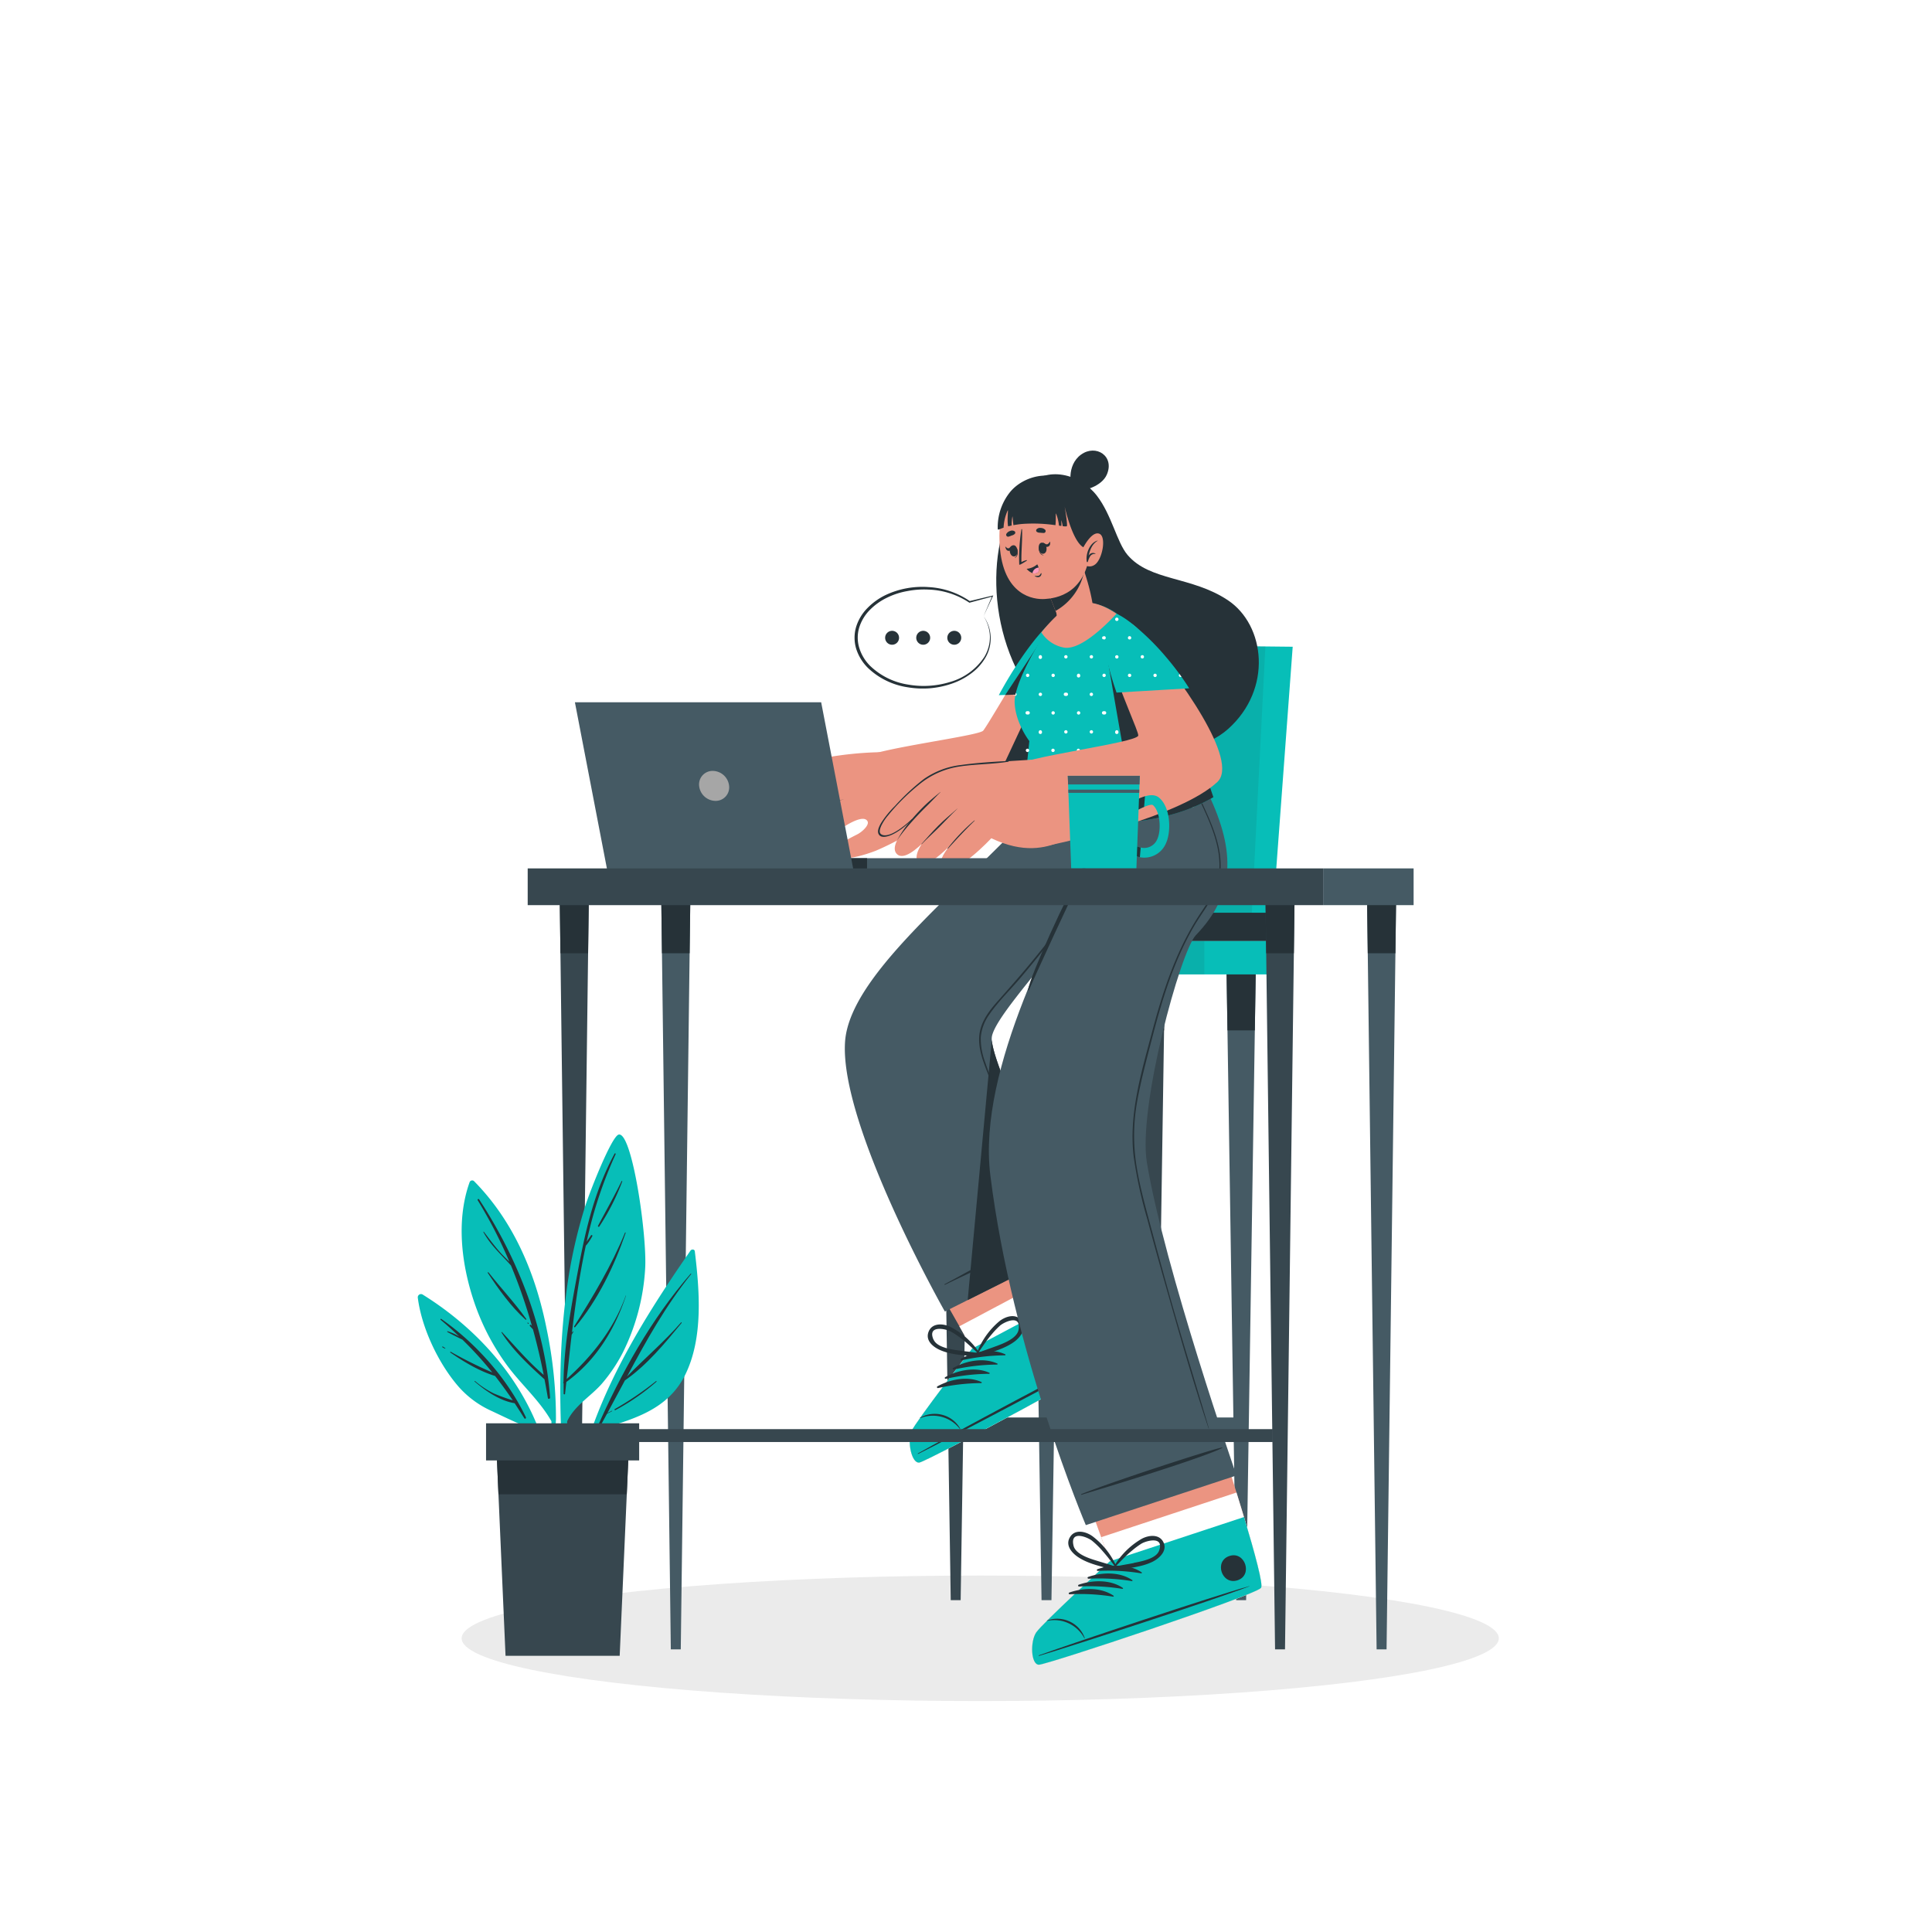 <svg class="animated" id="freepik_stories-telecommuting" xmlns="http://www.w3.org/2000/svg" viewBox="-50 -70 600 600" version="1.1" xmlns:xlink="http://www.w3.org/1999/xlink" xmlns:svgjs="http://svgjs.com/svgjs"><style>svg#freepik_stories-telecommuting:not(.animated) .animable {opacity: 0;}svg#freepik_stories-telecommuting.animated #freepik--background-complete--inject-2 {animation: 1s 1 forwards cubic-bezier(.36,-0.01,.5,1.38) lightSpeedLeft;animation-delay: 0s;}svg#freepik_stories-telecommuting.animated #freepik--Shadow--inject-2 {animation: 1s 1 forwards cubic-bezier(.36,-0.01,.5,1.38) slideDown;animation-delay: 0s;}svg#freepik_stories-telecommuting.animated #freepik--Chair--inject-2 {animation: 1s 1 forwards cubic-bezier(.36,-0.01,.5,1.38) slideDown;animation-delay: 0s;}svg#freepik_stories-telecommuting.animated #freepik--Character--inject-2 {animation: 1s 1 forwards cubic-bezier(.36,-0.01,.5,1.38) slideRight;animation-delay: 0s;}svg#freepik_stories-telecommuting.animated #freepik--speech-bubble--inject-2 {animation: 1s 1 forwards cubic-bezier(.36,-0.01,.5,1.38) lightSpeedRight;animation-delay: 0s;}svg#freepik_stories-telecommuting.animated #freepik--Device--inject-2 {animation: 1s 1 forwards cubic-bezier(.36,-0.01,.5,1.38) slideLeft;animation-delay: 0s;}svg#freepik_stories-telecommuting.animated #freepik--Mug--inject-2 {animation: 1s 1 forwards cubic-bezier(.36,-0.01,.5,1.38) slideLeft;animation-delay: 0s;}svg#freepik_stories-telecommuting.animated #freepik--Desk--inject-2 {animation: 1s 1 forwards cubic-bezier(.36,-0.01,.5,1.38) zoomOut;animation-delay: 0s;}svg#freepik_stories-telecommuting.animated #freepik--Plant--inject-2 {animation: 1s 1 forwards cubic-bezier(.36,-0.01,.5,1.38) slideRight;animation-delay: 0s;}            @keyframes lightSpeedLeft {              from {                transform: translate3d(-50%, 0, 0) skewX(20deg);                opacity: 0;              }              60% {                transform: skewX(-10deg);                opacity: 1;              }              80% {                transform: skewX(2deg);              }              to {                opacity: 1;                transform: translate3d(0, 0, 0);              }            }                    @keyframes slideDown {                0% {                    opacity: 0;                    transform: translateY(-30px);                }                100% {                    opacity: 1;                    transform: translateY(0);                }            }                    @keyframes slideRight {                0% {                    opacity: 0;                    transform: translateX(30px);                }                100% {                    opacity: 1;                    transform: translateX(0);                }            }                    @keyframes lightSpeedRight {              from {                transform: translate3d(50%, 0, 0) skewX(-20deg);                opacity: 0;              }              60% {                transform: skewX(10deg);                opacity: 1;              }              80% {                transform: skewX(-2deg);              }              to {                opacity: 1;                transform: translate3d(0, 0, 0);              }            }                    @keyframes slideLeft {                0% {                    opacity: 0;                    transform: translateX(-30px);                }                100% {                    opacity: 1;                    transform: translateX(0);                }            }                    @keyframes zoomOut {                0% {                    opacity: 0;                    transform: scale(1.5);                }                100% {                    opacity: 1;                    transform: scale(1);                }            }        .animator-hidden { display: none; }</style><g id="freepik--background-complete--inject-2" class="animable animator-hidden" style="transform-origin: 249.87px 228.77px;"><polygon points="63.99 409.91 110.49 409.67 157 409.58 250 409.41 343 409.58 389.51 409.67 436.01 409.91 389.51 410.15 343 410.24 250 410.41 157 410.24 110.49 410.15 63.99 409.91" style="fill: rgb(38, 50, 56); transform-origin: 250px 409.91px;" id="elunj063ql1pq" class="animable"></polygon><rect x="63.73" y="51.02" width="129.3" height="97.1" style="fill: rgb(219, 219, 219); transform-origin: 128.38px 99.57px;" id="elxgak8pd5grl" class="animable"></rect><rect x="72.07" y="58.54" width="112.61" height="82.06" style="fill: rgb(235, 235, 235); transform-origin: 128.375px 99.57px;" id="elkmyxr1u37eb" class="animable"></rect><rect x="86.67" y="70.31" width="27.18" height="59.6" style="fill: rgb(255, 255, 255); transform-origin: 100.26px 100.11px;" id="eluaqm3gieod" class="animable"></rect><rect x="122.86" y="70.31" width="47.22" height="32.23" style="fill: rgb(255, 255, 255); transform-origin: 146.47px 86.425px;" id="elyhp55wnjf6j" class="animable"></rect><rect x="122.86" y="107.67" width="22.24" height="22.24" style="fill: rgb(255, 255, 255); transform-origin: 133.98px 118.79px;" id="el7av3g6f6rqe" class="animable"></rect><rect x="154.56" y="107.67" width="15.52" height="22.24" style="fill: rgb(255, 255, 255); transform-origin: 162.32px 118.79px;" id="elfmhb4k98cle" class="animable"></rect><circle cx="113.89" cy="83.17" r="12.86" style="fill: rgb(219, 219, 219); transform-origin: 113.89px 83.17px;" id="elfnrwbqromvb" class="animable"></circle><polygon points="122.86 129.91 160.77 129.91 160.77 92 122.86 129.91" style="fill: rgb(219, 219, 219); transform-origin: 141.815px 110.955px;" id="elq9rn798i9b" class="animable"></polygon><rect x="302.99" y="47.13" width="133.02" height="203.96" style="fill: rgb(235, 235, 235); transform-origin: 369.5px 149.11px;" id="el4auubf0zc33" class="animable"></rect><rect x="310.24" y="55.3" width="56.17" height="90.72" style="fill: rgb(255, 255, 255); transform-origin: 338.325px 100.66px;" id="eld4zze3dxq4m" class="animable"></rect><rect x="372.59" y="55.3" width="56.17" height="90.72" style="fill: rgb(255, 255, 255); transform-origin: 400.675px 100.66px;" id="elprbg2tfsmue" class="animable"></rect><rect x="310.24" y="152.19" width="56.17" height="90.72" style="fill: rgb(255, 255, 255); transform-origin: 338.325px 197.55px;" id="elgq8m8dr30vr" class="animable"></rect><rect x="372.59" y="152.19" width="56.17" height="90.72" style="fill: rgb(255, 255, 255); transform-origin: 400.675px 197.55px;" id="elgwtpa5bkzxu" class="animable"></rect><polygon points="384.43 47.13 436.01 47.13 436.01 338.92 406.15 338.92 426.99 190.44 384.43 47.13" style="fill: rgb(219, 219, 219); transform-origin: 410.22px 193.025px;" id="elrytrgp1be4b" class="animable"></polygon><polygon points="393.37 55.01 402.01 88.81 410.5 122.65 427.48 190.32 427.5 190.41 427.49 190.5 419.46 261.27 415.44 296.65 411.27 332.02 414.95 296.6 418.8 261.19 426.5 190.39 426.51 190.56 409.86 122.81 401.54 88.93 393.37 55.01" style="fill: rgb(235, 235, 235); transform-origin: 410.435px 193.515px;" id="el4m11ta2etri" class="animable"></polygon><polygon points="432.94 61 433.18 90.26 433.32 119.53 433.44 178.05 433.32 236.58 433.19 265.84 432.94 295.11 432.69 265.84 432.56 236.58 432.44 178.05 432.56 119.53 432.7 90.26 432.94 61" style="fill: rgb(235, 235, 235); transform-origin: 432.94px 178.055px;" id="elz3f6lr404g" class="animable"></polygon><path d="M423.3,66.48l2.06,31.08,1.92,31.09,3.81,62.17v0c-.25,11.55-.64,23.1-.95,34.65l-1,34.64-1,34.65L427,329.44l.66-34.65.81-34.65.82-34.65c.28-11.55.5-23.11.85-34.65v0l-3.5-62.2L424.9,97.59Z" style="fill: rgb(235, 235, 235); transform-origin: 427.195px 197.96px;" id="elweju12wzif" class="animable"></path><path d="M416.59,325l2.85-33.62,3-33.61c2.07-22.4,4.05-44.81,6.18-67.2v.13l-9.31-52.34-4.59-26.18-4.51-26.19,4.93,26.12L420,138.19l9.57,52.29v.13c-2,22.4-4.2,44.79-6.29,67.19L420,291.38Z" style="fill: rgb(235, 235, 235); transform-origin: 419.89px 205.495px;" id="elklimlvjgcxj" class="animable"></path><rect x="424.36" y="187.99" width="11.65" height="6.8" style="fill: rgb(219, 219, 219); transform-origin: 430.185px 191.39px;" id="eljf3bvqtcjpn" class="animable"></rect><rect x="302.99" y="47.13" width="31.51" height="291.8" style="fill: rgb(219, 219, 219); transform-origin: 318.745px 193.03px;" id="el275c40ww6q" class="animable"></rect><polygon points="328.52 61 328.77 92.55 328.86 124.1 329.02 187.2 328.86 250.3 328.77 281.85 328.52 313.4 328.28 281.85 328.19 250.3 328.03 187.2 328.19 124.1 328.28 92.55 328.52 61" style="fill: rgb(235, 235, 235); transform-origin: 328.525px 187.2px;" id="elmtrtu8thebb" class="animable"></polygon><polygon points="314.06 68.31 314.3 96.49 314.44 124.66 314.56 181 314.44 237.34 314.3 265.51 314.06 293.69 313.81 265.51 313.67 237.34 313.56 181 313.68 124.66 313.81 96.49 314.06 68.31" style="fill: rgb(235, 235, 235); transform-origin: 314.06px 181px;" id="elbe0zjo6koo" class="animable"></polygon><polygon points="321.29 74.97 321.54 107.95 321.62 140.94 321.79 206.91 321.62 272.88 321.54 305.87 321.29 338.86 321.05 305.87 320.96 272.88 320.79 206.91 320.96 140.94 321.05 107.95 321.29 74.97" style="fill: rgb(235, 235, 235); transform-origin: 321.29px 206.915px;" id="elzotbv1dp04" class="animable"></polygon><polygon points="308.68 62.66 308.92 97.19 309.01 131.71 309.18 200.76 309.01 269.81 308.92 304.33 308.68 338.86 308.43 304.33 308.35 269.81 308.18 200.76 308.35 131.71 308.44 97.19 308.68 62.66" style="fill: rgb(235, 235, 235); transform-origin: 308.68px 200.76px;" id="elsbjz6v8bk9" class="animable"></polygon><rect x="94.85" y="166.29" width="40.07" height="27.42" style="fill: rgb(235, 235, 235); transform-origin: 114.885px 180px;" id="elqidh54m27je" class="animable"></rect><path d="M94.85,168.3c3.45,1.94,6.85,4,10.23,6,1.7,1,3.36,2.07,5,3.11l5,3.13h-.54l5-3.13c1.68-1,3.34-2.1,5-3.11l5.09-3.05c1.71-1,3.41-2,5.14-3-1.61,1.15-3.26,2.25-4.88,3.37L125.12,175c-1.64,1.11-3.32,2.15-5,3.23l-5,3.21-.27.17-.27-.17-5-3.21c-1.66-1.08-3.33-2.12-5-3.23C101.37,172.78,98.08,170.59,94.85,168.3Z" style="fill: rgb(255, 255, 255); transform-origin: 114.81px 174.93px;" id="elaqqm5hzw4ug" class="animable"></path><path d="M95,188.83a83,83,0,0,1,7.61-5.92,81.78,81.78,0,0,1,8.18-5.11,81.4,81.4,0,0,1-7.61,5.93A81.7,81.7,0,0,1,95,188.83Z" style="fill: rgb(255, 255, 255); transform-origin: 102.895px 183.315px;" id="elki0j9440vgk" class="animable"></path><path d="M134.83,188.83a82.85,82.85,0,0,1-8.18-5.1,80,80,0,0,1-7.6-5.93,81.64,81.64,0,0,1,8.17,5.11A80.37,80.37,0,0,1,134.83,188.83Z" style="fill: rgb(255, 255, 255); transform-origin: 126.94px 183.315px;" id="elzkm7qnjwc6" class="animable"></path><rect x="94.35" y="157.23" width="1" height="3.31" style="fill: rgb(219, 219, 219); transform-origin: 94.85px 158.885px;" id="elm1m0flp0kae" class="animable"></rect><g id="elwncvrdb6a3i"><rect x="88.86" y="159.5" width="1" height="3.31" style="fill: rgb(219, 219, 219); transform-origin: 89.36px 161.155px; transform: rotate(-45deg);" class="animable"></rect></g><rect x="85.43" y="166.15" width="3.31" height="1" style="fill: rgb(219, 219, 219); transform-origin: 87.085px 166.65px;" id="el56qvfnz0rh6" class="animable"></rect><g id="elrp8fai1ckel"><rect x="87.71" y="171.65" width="3.31" height="1" style="fill: rgb(219, 219, 219); transform-origin: 89.365px 172.15px; transform: rotate(-45deg);" class="animable"></rect></g><rect x="94.35" y="172.77" width="1" height="3.31" style="fill: rgb(219, 219, 219); transform-origin: 94.85px 174.425px;" id="el3bbztqnqp5i" class="animable"></rect><g id="elt44japuttol"><rect x="99.85" y="170.49" width="1" height="3.31" style="fill: rgb(219, 219, 219); transform-origin: 100.35px 172.145px; transform: rotate(-45deg);" class="animable"></rect></g><rect x="100.97" y="166.15" width="3.31" height="1" style="fill: rgb(219, 219, 219); transform-origin: 102.625px 166.65px;" id="el8z23sylcwxc" class="animable"></rect><g id="elmy3jzwwwv48"><rect x="98.69" y="160.66" width="3.31" height="1" style="fill: rgb(219, 219, 219); transform-origin: 100.345px 161.16px; transform: rotate(-45deg);" class="animable"></rect></g></g><g id="freepik--Shadow--inject-2" class="animable" style="transform-origin: 254.42px 438.79px;"><ellipse cx="254.42" cy="438.79" rx="161.05" ry="19.49" style="fill: rgb(235, 235, 235); transform-origin: 254.42px 438.79px;" id="el7pc4q2pn9ji" class="animable"></ellipse></g><g id="freepik--Chair--inject-2" class="animable" style="transform-origin: 295.055px 278.505px;"><rect x="275" y="370.21" width="60.46" height="4" style="fill: rgb(69, 90, 100); transform-origin: 305.23px 372.21px;" id="eljqgoxastd7" class="animable"></rect><polygon points="279.54 231.05 279.25 250 277.41 370.21 277.35 374.21 276.54 426.94 273.46 426.94 272.65 374.21 272.59 370.21 270.75 250 270.46 231.05 279.54 231.05" style="fill: rgb(69, 90, 100); transform-origin: 275px 328.995px;" id="elzxi37bgub3e" class="animable"></polygon><polygon points="270.46 231.05 279.54 231.05 279.25 250 270.75 250 270.46 231.05" style="fill: rgb(38, 50, 56); transform-origin: 275px 240.525px;" id="elyuc67dghmbi" class="animable"></polygon><polygon points="339.99 231.05 339.7 250 336.99 426.94 333.91 426.94 333.1 374.21 333.04 370.21 331.2 250 330.91 231.05 339.99 231.05" style="fill: rgb(69, 90, 100); transform-origin: 335.45px 328.995px;" id="elxzsnupdshri" class="animable"></polygon><polygon points="339.99 231.05 339.7 250 331.2 250 330.91 231.05 339.99 231.05" style="fill: rgb(38, 50, 56); transform-origin: 335.45px 240.525px;" id="elaa8o94s3grh" class="animable"></polygon><rect x="246.8" y="370.21" width="60.46" height="4" style="fill: rgb(55, 71, 79); transform-origin: 277.03px 372.21px;" id="el92ug5j1ots" class="animable"></rect><polygon points="251.34 231.05 251.05 250 249.21 370.21 249.15 374.21 248.34 426.94 245.26 426.94 242.55 250 242.26 231.05 251.34 231.05" style="fill: rgb(55, 71, 79); transform-origin: 246.8px 328.995px;" id="elhh135vuh0mq" class="animable"></polygon><polygon points="242.26 231.05 251.34 231.05 251.05 250 242.55 250 242.26 231.05" style="fill: rgb(38, 50, 56); transform-origin: 246.8px 240.525px;" id="elx3y6oay533f" class="animable"></polygon><polygon points="311.8 231.05 311.51 250 309.67 370.21 309.61 374.21 308.8 426.94 305.72 426.94 304.91 374.21 304.85 370.21 303.01 250 302.72 231.05 311.8 231.05" style="fill: rgb(55, 71, 79); transform-origin: 307.26px 328.995px;" id="elzwfk9ljaxz" class="animable"></polygon><polygon points="302.72 231.05 311.8 231.05 311.51 250 303.01 250 302.72 231.05" style="fill: rgb(38, 50, 56); transform-origin: 307.26px 240.525px;" id="el8r3t8cr25us" class="animable"></polygon><rect x="238.65" y="222.23" width="106.06" height="10.38" style="fill: rgb(7, 190, 184); transform-origin: 291.68px 227.42px;" id="elkgt7hbscz08" class="animable"></rect><g id="elj8o1ituuts8"><rect x="238.65" y="222.23" width="85.38" height="10.38" style="fill: rgb(38, 50, 56); opacity: 0.1; transform-origin: 281.34px 227.42px;" class="animable"></rect></g><polygon points="351.46 130.85 344.69 222.23 281.43 222.23 280.86 213.46 275.39 130.07 342.98 130.76 351.46 130.85" style="fill: rgb(7, 190, 184); transform-origin: 313.425px 176.15px;" id="eluw41cw9n34e" class="animable"></polygon><g id="elqvfcwdy564k"><polygon points="342.98 130.76 338.33 222.23 281.43 222.23 280.86 213.46 275.39 130.07 342.98 130.76" style="fill: rgb(38, 50, 56); opacity: 0.1; transform-origin: 309.185px 176.15px;" class="animable"></polygon></g><polygon points="345.34 213.46 344.69 222.23 281.43 222.23 280.86 213.46 345.34 213.46" style="fill: rgb(38, 50, 56); transform-origin: 313.1px 217.845px;" id="elko5deqxrc9" class="animable"></polygon></g><g id="freepik--Character--inject-2" class="animable" style="transform-origin: 262.049px 258.467px;"><path d="M268.72,81.2c-12.42,13.24-13.57,45.82,3.49,66.93,14.44,17.87,46.15,19.92,59.19,8.26,13.84-12.37,11.57-32.24-.09-40-11.26-7.49-24.18-5.87-31.14-14.05-3.34-3.92-4.91-12.47-9.58-18.47C285.38,77.19,275.08,74.41,268.72,81.2Z" style="fill: rgb(38, 50, 56); transform-origin: 300.165px 120.478px;" id="elomn8osj40hj" class="animable"></path><path d="M283.64,131.27c-3.23,21.41-6.07,38-11.55,42.65-4.42,3.72-10.89,6.73-17.63,9.1a173.74,173.74,0,0,1-22.06,5.87c-2.3.47-4.22.82-5.58,1.08-3.37.62-11.59-21.14-9.51-24.16.48-.69,2.66-1.44,5.75-2.21,10.41-2.58,31.18-5.36,32.28-6.69s6.79-11.06,14.5-23.81c5.32-8.81,10.18-11.79,12.55-9.8C283.72,124.43,284.26,127.14,283.64,131.27Z" style="fill: rgb(235, 148, 129); transform-origin: 250.437px 156.346px;" id="el4hy6cozud5v" class="animable"></path><path d="M232.4,188.89A87.32,87.32,0,0,1,222,194.2c-2.88,1.1-11.25,4-12.77,1-1-2.08,3.68-4.38,7-6.08,1.74-.9,3.81-3,3.18-4.08-1.09-2-5.56.46-8.46,2.48-5.61,3.9-13,10.71-16.8,8-1.45-1,0-3.21,2.1-5.41-3.55,2.66-7.4,4.91-9,3.84a2,2,0,0,1-.66-2.64,2.63,2.63,0,0,1-2.93-.22c-1.32-1.18-.88-3.11.29-5.15a1.44,1.44,0,0,1-1.16-.63c-2.91-3.73,9.09-16.08,13.48-17.5,12.89-4.2,27-4.2,27-4.2C228.63,167.31,232.41,188.88,232.4,188.89Z" style="fill: rgb(235, 148, 129); transform-origin: 207.37px 180.065px;" id="ely1ib7o10ff" class="animable"></path><path d="M212.07,178.21a21.48,21.48,0,0,0-8.49,4.09c-2.9,2.36-5.1,5.43-7.74,8a.07.07,0,1,0,.11.1c1.23-1.34,2.61-2.56,3.9-3.85s2.48-2.57,3.82-3.74a21.36,21.36,0,0,1,8.42-4.6S212.1,178.2,212.07,178.21Z" style="fill: rgb(38, 50, 56); transform-origin: 203.956px 184.315px;" id="elji4olr49cp" class="animable"></path><path d="M209.17,172.83a53.49,53.49,0,0,0-9.92,4.37c-3.36,2.07-5.87,5.21-8.34,8.24q-2.24,2.72-4.33,5.54c-.06.08,0,.19.11.11q3.75-4.68,7.79-9.13a28.12,28.12,0,0,1,8.83-6.62c1.91-.92,3.9-1.68,5.87-2.45C209.22,172.88,209.2,172.82,209.17,172.83Z" style="fill: rgb(38, 50, 56); transform-origin: 197.879px 181.973px;" id="elxbvsmbtrrvd" class="animable"></path><path d="M205.08,168.26c-3.3,1-6.18,1.79-9,3.83a48.28,48.28,0,0,0-8.43,8.55c-1.34,1.69-2.63,3.43-3.89,5.18-.05.07.07.16.13.09a111.57,111.57,0,0,1,9.41-11,22,22,0,0,1,5.42-4.19,40.35,40.35,0,0,1,6.37-2.47S205.09,168.25,205.08,168.26Z" style="fill: rgb(38, 50, 56); transform-origin: 194.419px 177.093px;" id="el9ged76mgzua" class="animable"></path><path d="M283.64,131.27c-3.23,21.41-6.07,38-11.55,42.65-4.42,3.72-10.89,6.73-17.63,9.1l27.93-59.72C283.72,124.43,284.26,127.14,283.64,131.27Z" style="fill: rgb(38, 50, 56); transform-origin: 269.178px 153.16px;" id="els7wcujcvec" class="animable"></path><path d="M285,127.57c0,.33,0,.68,0,1s0,.56-.06.86a101.09,101.09,0,0,1-2.63,15.85l-.88,0-.86,0-7,.23-1,0-6.94.23-.89,0-2.55.08-2,.07s7-13.42,15-21.52a12.08,12.08,0,0,1,2.52-2C281.33,120.44,284.93,121.58,285,127.57Z" style="fill: rgb(7, 190, 184); transform-origin: 272.595px 133.699px;" id="el051023gjobzt" class="animable"></path><circle cx="281.02" cy="122.32" r="0.52" style="fill: rgb(255, 255, 255); transform-origin: 281.02px 122.32px;" id="eliohvv8886m" class="animable"></circle><path d="M273.62,134a.52.52,0,1,1-.51-.52A.51.51,0,0,1,273.62,134Z" style="fill: rgb(255, 255, 255); transform-origin: 273.1px 134px;" id="elixwpd7mi77" class="animable"></path><circle cx="281.02" cy="133.98" r="0.52" style="fill: rgb(255, 255, 255); transform-origin: 281.02px 133.98px;" id="elqbb7uuxjuu" class="animable"></circle><circle cx="277.06" cy="128.08" r="0.52" style="fill: rgb(255, 255, 255); transform-origin: 277.06px 128.08px;" id="elderv5tqce7p" class="animable"></circle><path d="M285,127.57c0,.33,0,.68,0,1h0a.52.52,0,1,1,0-1Z" style="fill: rgb(255, 255, 255); transform-origin: 284.669px 128.07px;" id="el82yzw80q518" class="animable"></path><path d="M265.71,145.63a.48.48,0,0,1-.06.24l-.89,0a.5.5,0,0,1-.08-.27.52.52,0,0,1,1,0Z" style="fill: rgb(255, 255, 255); transform-origin: 265.195px 145.546px;" id="el4bvvk1gr0w9" class="animable"></path><path d="M273.62,145.6l-1,0h0a.52.52,0,0,1,1,0Z" style="fill: rgb(255, 255, 255); transform-origin: 273.12px 145.411px;" id="el9tb1bch7x6i" class="animable"></path><path d="M281.44,145.34l-.86,0a.51.51,0,0,1,.44-.25A.52.52,0,0,1,281.44,145.34Z" style="fill: rgb(255, 255, 255); transform-origin: 281.01px 145.215px;" id="elvbqvri16vy" class="animable"></path><circle cx="269.15" cy="139.74" r="0.52" style="fill: rgb(255, 255, 255); transform-origin: 269.15px 139.74px;" id="elyiuvlue2v4q" class="animable"></circle><circle cx="277.06" cy="139.74" r="0.52" style="fill: rgb(255, 255, 255); transform-origin: 277.06px 139.74px;" id="el1tcb55iq4ph" class="animable"></circle><path d="M285,127.57c0,.33,0,.68,0,1s0,.56-.06.86a101.09,101.09,0,0,1-2.63,15.85l-.88,0-.86,0-7,.23-1,0-6.94.23-.89,0-2.55.08,15.47-23.43C281.33,120.44,284.93,121.58,285,127.57Z" style="fill: rgb(38, 50, 56); transform-origin: 273.595px 133.668px;" id="eld2w7g5a21sq" class="animable"></path><path d="M235.55,384.2c2.47-.42,62.47-32.5,64-35.17.58-1-3.58-10-8.92-20.77-1.16-2.32-2.36-4.71-3.6-7.13-8-15.72-16.88-32.21-16.88-32.21l-40.2,21.35,18,31.62,3.94,6.95S234.4,371.4,233.05,374.5,233.08,384.62,235.55,384.2Z" style="fill: rgb(235, 148, 129); transform-origin: 264.777px 336.569px;" id="elpvvcq3lz0h" class="animable"></path><path d="M235.55,384.2c2.47-.42,62.47-32.5,64-35.17.7-1.24-5.59-14.28-12.52-27.9l-39.09,20.76,3.94,6.95S234.4,371.4,233.05,374.5,233.08,384.62,235.55,384.2Z" style="fill: rgb(255, 255, 255); transform-origin: 266.062px 352.674px;" id="elivipjtrufq" class="animable"></path><path d="M235.55,384.2c2.47-.42,62.47-32.5,64-35.17.58-1-3.58-10-8.92-20.77l-38.75,20.58S234.4,371.4,233.05,374.5,233.08,384.62,235.55,384.2Z" style="fill: rgb(7, 190, 184); transform-origin: 266.063px 356.239px;" id="elblf9ufuot5v" class="animable"></path><path d="M235.13,381.34c9.93-5.62,50.49-27.38,60.73-32.18.08,0,.11,0,0,.06-9.71,5.79-50.45,27.21-60.67,32.29C235,381.61,234.92,381.46,235.13,381.34Z" style="fill: rgb(38, 50, 56); transform-origin: 265.469px 365.351px;" id="el401l3y7gygp" class="animable"></path><path d="M235.75,370.28a9.15,9.15,0,0,1,7.33-.76,8.82,8.82,0,0,1,5.12,4.17c0,.06-.08.12-.12.06a10.58,10.58,0,0,0-12.26-3.34C235.74,370.44,235.67,370.33,235.75,370.28Z" style="fill: rgb(38, 50, 56); transform-origin: 241.957px 371.428px;" id="el6hrddaiobzw" class="animable"></path><path d="M248.51,351.92c4-2.21,9.42-3.28,13.68-1.33.17.08.06.31-.1.32a63.57,63.57,0,0,0-13.39,1.54A.28.28,0,0,1,248.51,351.92Z" style="fill: rgb(38, 50, 56); transform-origin: 255.299px 351.018px;" id="el5bxfysnuemh" class="animable"></path><path d="M246.05,354.8c4-2.21,9.42-3.29,13.68-1.33.17.07.06.31-.1.31a62.93,62.93,0,0,0-13.39,1.55A.28.28,0,0,1,246.05,354.8Z" style="fill: rgb(38, 50, 56); transform-origin: 252.839px 353.896px;" id="elbs8kl87m2sr" class="animable"></path><path d="M243.59,357.67c4-2.21,9.42-3.28,13.68-1.33.17.08.06.31-.1.31a63,63,0,0,0-13.39,1.55A.28.28,0,0,1,243.59,357.67Z" style="fill: rgb(38, 50, 56); transform-origin: 250.38px 356.768px;" id="el6hfjol169v6" class="animable"></path><path d="M241.13,360.54c4-2.21,9.42-3.28,13.68-1.33.17.08.06.31-.1.32a63,63,0,0,0-13.39,1.55A.29.29,0,0,1,241.13,360.54Z" style="fill: rgb(38, 50, 56); transform-origin: 247.937px 359.637px;" id="elq1mn4212lx" class="animable"></path><path d="M288.19,341c4.52-2.4,8.26,4.63,3.73,7S283.66,343.38,288.19,341Z" style="fill: rgb(38, 50, 56); transform-origin: 290.054px 344.496px;" id="elaedzff4k5du" class="animable"></path><path d="M241.89,349.24c3.67,1.64,7.92,1.63,11.85,2.08a.55.55,0,0,0,.55-.71.12.12,0,0,0,.06-.18,24,24,0,0,0-9.16-8.34c-2.19-1.08-5.64-1.36-6.78,1.42S239.74,348.28,241.89,349.24Zm-2-3.24c-1.94-4.59,3.81-3.34,5.39-2.48a25.53,25.53,0,0,1,2.93,1.93c1.95,1.44,3.66,3.13,5.45,4.75-1.91-.34-3.84-.51-5.76-.78C245.63,349.1,241,348.53,239.92,346Z" style="fill: rgb(38, 50, 56); transform-origin: 246.246px 346.32px;" id="elq7d2lk7hhom" class="animable"></path><path d="M267.28,340.21c-1.72-2.46-5-1.42-6.93.12a24,24,0,0,0-7.09,10.16.12.12,0,0,0,.1.16.57.57,0,0,0,.7.58c3.73-1.31,7.88-2.25,11.09-4.66C267,345.16,268.9,342.54,267.28,340.21Zm-8,7.88c-1.82.69-3.66,1.28-5.46,2,1.39-2,2.69-4,4.28-5.84a26.25,26.25,0,0,1,2.42-2.53c1.35-1.19,6.69-3.68,5.81,1.23C265.87,345.69,261.47,347.27,259.31,348.09Z" style="fill: rgb(38, 50, 56); transform-origin: 260.573px 344.992px;" id="elvb9oso8nyc" class="animable"></path><path d="M258,253C259,264.71,285.94,316,285.94,316l-35.41,17.75-7.09,3.56s-32.77-57.77-31-83.77c1.51-22.06,39.7-49.86,63.19-77h31.66c-10,30.77-46.64,64.74-49.2,75.11A4.63,4.63,0,0,0,258,253Z" style="fill: rgb(69, 90, 100); transform-origin: 259.83px 256.925px;" id="elyyhga9jxu6a" class="animable"></path><path d="M243.4,328.79c7-3.73,4.91-2.75,11.91-6.4,3.43-1.79,20.63-10.8,24.1-11.94a.08.08,0,0,1,.07.14c-3,2.14-20.35,10.79-23.81,12.51-7.06,3.52-5.07,2.44-12.17,5.88A.11.11,0,1,1,243.4,328.79Z" style="fill: rgb(38, 50, 56); transform-origin: 261.415px 319.727px;" id="el561bqjio3tc" class="animable"></path><path d="M303.57,181.32a375.89,375.89,0,0,1-34,48.38c-3.08,3.7-6.26,7.3-9.45,10.91-2.7,3-5.43,6.43-5.95,10.61-.57,4.66,1.46,9.19,3.09,13.43,1.8,4.68,3.62,9.35,5.52,14,2.06,5,4.21,10,6.6,14.81q1.84,3.72,3.85,7.35,1,1.81,2.07,3.6c.35.6,2.83,4.69,3.19,5.29.12.19.42.42.12-.08-.68-1.12-3.45-5.76-4.09-6.9-2.52-4.5-4.77-9.13-6.9-13.83s-4.17-9.58-6.09-14.43S257.63,264.85,256,260a20.82,20.82,0,0,1-1.41-7.79,14.07,14.07,0,0,1,2.64-7.12c2.72-4,6.36-7.48,9.49-11.17q9.76-11.49,18.54-23.76a328,328,0,0,0,18.48-28.74C303.74,181.31,303.62,181.25,303.57,181.32Z" style="fill: rgb(38, 50, 56); transform-origin: 278.906px 245.606px;" id="elbcxy2nflrf6" class="animable"></path><path d="M285.94,316l-35.41,17.75L258,253C259,264.71,285.94,316,285.94,316Z" style="fill: rgb(38, 50, 56); transform-origin: 268.235px 293.375px;" id="elhyil8nsn8ws" class="animable"></path><path d="M272.63,447c2.51,0,67.07-21.5,69-23.87.74-.9-1.84-10.48-5.29-22-.74-2.48-1.53-5-2.34-7.63-5.24-16.84-11.2-34.6-11.2-34.6l-43.23,14.26,12.4,34.2,2.71,7.51s-21,19.29-22.89,22.12S270.13,446.94,272.63,447Z" style="fill: rgb(235, 148, 129); transform-origin: 306.148px 402.95px;" id="elcren0pmqxo6" class="animable"></path><path d="M272.63,447c2.51,0,67.07-21.5,69-23.87.9-1.1-3.1-15-7.63-29.61l-42,13.86,2.71,7.51s-21,19.29-22.89,22.12S270.13,446.94,272.63,447Z" style="fill: rgb(255, 255, 255); transform-origin: 306.157px 420.26px;" id="elw5duxm3wwu" class="animable"></path><path d="M272.63,447c2.51,0,67.07-21.5,69-23.87.74-.9-1.84-10.48-5.29-22l-41.66,13.74s-21,19.29-22.89,22.12S270.13,446.94,272.63,447Z" style="fill: rgb(7, 190, 184); transform-origin: 306.148px 424.065px;" id="el46osldvk9ck" class="animable"></path><path d="M272.7,444.05c10.73-3.86,54.39-18.46,65.29-21.46.09,0,.11,0,0,.06-10.55,4.07-54.32,18.31-65.25,21.58C272.53,444.3,272.47,444.14,272.7,444.05Z" style="fill: rgb(38, 50, 56); transform-origin: 305.309px 433.419px;" id="elbmtc4lspcp" class="animable"></path><path d="M275.18,433.26a9.16,9.16,0,0,1,7.35.48,8.87,8.87,0,0,1,4.35,5c0,.06-.1.1-.13,0a10.59,10.59,0,0,0-11.52-5.37C275.14,433.41,275.09,433.29,275.18,433.26Z" style="fill: rgb(38, 50, 56); transform-origin: 281.006px 435.755px;" id="elj2xrh1m351m" class="animable"></path><path d="M290.85,417.32c4.31-1.51,9.84-1.65,13.71,1,.15.1,0,.31-.15.29a63.12,63.12,0,0,0-13.46-.74A.28.28,0,0,1,290.85,417.32Z" style="fill: rgb(38, 50, 56); transform-origin: 297.629px 417.427px;" id="el8lneelln5k7" class="animable"></path><path d="M287.94,419.73c4.31-1.5,9.84-1.64,13.71,1,.15.11,0,.32-.15.29a63.12,63.12,0,0,0-13.46-.73A.29.29,0,0,1,287.94,419.73Z" style="fill: rgb(38, 50, 56); transform-origin: 294.734px 419.842px;" id="el17rcwk51vy8" class="animable"></path><path d="M285,422.15c4.31-1.5,9.84-1.65,13.71,1,.15.1,0,.31-.14.29a63.24,63.24,0,0,0-13.47-.73A.29.29,0,0,1,285,422.15Z" style="fill: rgb(38, 50, 56); transform-origin: 291.794px 422.259px;" id="elcrkzh05uu5k" class="animable"></path><path d="M282.12,424.57c4.31-1.51,9.84-1.65,13.71,1,.15.1,0,.31-.14.29a63.21,63.21,0,0,0-13.47-.74A.28.28,0,0,1,282.12,424.57Z" style="fill: rgb(38, 50, 56); transform-origin: 288.899px 424.677px;" id="elg9bgswz78uh" class="animable"></path><path d="M331.81,413.22c4.87-1.6,7.37,6,2.49,7.56S326.94,414.83,331.81,413.22Z" style="fill: rgb(38, 50, 56); transform-origin: 333.056px 416.996px;" id="el2vv82o32b8g" class="animable"></path><path d="M284.78,413.55c3.34,2.24,7.54,2.95,11.33,4.06.39.11.67-.27.66-.61a.13.13,0,0,0,.1-.17,24,24,0,0,0-7.63-9.77c-2-1.43-5.33-2.29-6.92.26S282.83,412.24,284.78,413.55ZM283.39,410c-1.14-4.86,4.31-2.65,5.73-1.53a26.25,26.25,0,0,1,2.56,2.39,70.32,70.32,0,0,1,4.57,5.61c-1.83-.66-3.7-1.16-5.55-1.75C288.49,414.05,284,412.71,283.39,410Z" style="fill: rgb(38, 50, 56); transform-origin: 289.318px 411.659px;" id="elbov8fnow08a" class="animable"></path><path d="M311.33,409c-1.28-2.72-4.71-2.26-6.85-1.06a24,24,0,0,0-8.7,8.82.12.12,0,0,0,.07.18c-.05.33.18.75.59.68,3.9-.66,8.14-.88,11.72-2.72C310.25,413.78,312.54,411.51,311.33,409Zm-9.19,6.41c-1.91.37-3.82.65-5.72,1.09,1.71-1.72,3.33-3.5,5.2-5a24.67,24.67,0,0,1,2.82-2.08c1.53-.95,7.21-2.51,5.52,2.19C309,414.1,304.42,414.92,302.14,415.36Z" style="fill: rgb(38, 50, 56); transform-origin: 303.714px 412.309px;" id="elogmyu49deq" class="animable"></path><path d="M287.21,403.64,334,388.22S311.52,323.49,306.17,291c-2.82-17.09,10.47-65.63,15.19-70.54,12.06-12.55,12.6-25.68,3.87-44l-39.49,0s2.42,19.38,2.08,20.15C279,216.6,253.4,261.44,257.56,295,264.34,349.79,287.21,403.64,287.21,403.64Z" style="fill: rgb(69, 90, 100); transform-origin: 295.553px 290.05px;" id="elrq7756q7yu" class="animable"></path><path d="M285.82,394c9.62-3.86,40.32-13.89,43.73-14.47.08,0,.12.11.05.14-3,1.66-19.12,7.17-43.71,14.54A.11.11,0,0,1,285.82,394Z" style="fill: rgb(38, 50, 56); transform-origin: 307.69px 386.873px;" id="el3u7mbgepim4" class="animable"></path><path d="M284.75,177.25c.64,5.07.84,13.76,3.79,13.76s1.94-10.6,1.91-13c0-2.22.74-1.95.95.66.55,7.06.66,13.31-3.12,13.2S284,180.74,284,178.23C284,176.93,284.55,175.65,284.75,177.25Z" style="fill: rgb(38, 50, 56); transform-origin: 287.842px 184.188px;" id="el71bqofm89v2" class="animable"></path><path d="M288.36,191.35a21.63,21.63,0,0,1,.13,5.36c0,.15-.61.06-.67-.05-.39-.72-.27-4.21-.41-5.14A.48.48,0,0,1,288.36,191.35Z" style="fill: rgb(38, 50, 56); transform-origin: 288px 193.871px;" id="ely1ead9we6y9" class="animable"></path><path d="M287.82,196.66C280.58,209.25,270,233,269.27,237.38c0,.22.2.33.29.11,1.65-4,12.68-27.91,18.93-40.78C288.62,196.46,287.94,196.44,287.82,196.66Z" style="fill: rgb(38, 50, 56); transform-origin: 278.888px 217.059px;" id="el3gshzb1l3bx" class="animable"></path><path d="M307.76,252.56c3.14-12.13,6.82-24.33,13.22-35.19,1.77-3,3.91-5.79,5.58-8.84a19.91,19.91,0,0,0,2.52-9.26c.13-7-2.85-13.64-5.74-19.85-.08-.18-.35,0-.26.17,2.78,6,5.68,12.49,5.63,19.25a19.51,19.51,0,0,1-2.54,9.47c-1.48,2.67-3.32,5.12-4.9,7.72-6.44,10.54-10.29,22.4-13.44,34.28-3.35,12.67-7.34,25.7-5.75,38.93a141,141,0,0,0,4.21,19.34c1.79,6.72,3.66,13.42,5.56,20.12,4.26,15,8.53,30.1,13.49,44.92,0,.05.11,0,.09,0-3.93-13.44-8.11-26.79-11.91-40.27q-2.82-10.05-5.52-20.13c-1.79-6.7-3.73-13.39-4.9-20.23a60.06,60.06,0,0,1,.06-20.93C304.34,265.47,306.09,259,307.76,252.56Z" style="fill: rgb(38, 50, 56); transform-origin: 315.402px 276.494px;" id="el41up6trdyan" class="animable"></path><path d="M326.83,177.57a49.9,49.9,0,0,1-5.75,2.9l-.94.38A67.78,67.78,0,0,1,303,185.1c-17.57,2.14-34.15-1.52-35.55-3.8l1.87-17.75.1-1,.25-2.41s-4.34-5.56-4.57-12a9.36,9.36,0,0,1,.2-2.07c.05-.3.12-.61.2-.94,1.28-5.2,5.42-12.9,8.95-18.24a39.73,39.73,0,0,1,3.83-5.09c4-4.21,8.47-5.17,12.86-4h0a18.94,18.94,0,0,1,5.62,2.7,40.26,40.26,0,0,1,10.49,11.24c3.16,4.83,6.52,11.91,9.54,19.06.11.25.21.5.31.75C322.53,164.61,326.83,177.57,326.83,177.57Z" style="fill: rgb(7, 190, 184); transform-origin: 295.964px 151.543px;" id="el5g5gjps0ztu" class="animable"></path><path d="M281.54,122.32a.52.52,0,0,1-.52.52.52.52,0,1,1,.52-.52Zm7.39-.51a.52.52,0,1,0,.52.51A.51.51,0,0,0,288.93,121.81Zm7.92,0a.52.52,0,1,0,.51.51A.51.51,0,0,0,296.85,121.81Zm-23.74,11.65a.52.52,0,0,0-.52.52.52.52,0,1,0,1,0A.51.51,0,0,0,273.11,133.46Zm7.91,0a.52.52,0,0,0-.52.52.52.52,0,0,0,.52.52.53.53,0,0,0,.52-.52A.52.52,0,0,0,281,133.46Zm7.91,0a.51.51,0,0,0-.51.52.52.52,0,1,0,.51-.52Zm7.92,0a.52.52,0,0,0-.52.52.52.52,0,1,0,1,0A.51.51,0,0,0,296.85,133.46Zm7.91,0a.52.52,0,0,0-.52.52.52.52,0,0,0,.52.52.53.53,0,0,0,.52-.52A.52.52,0,0,0,304.76,133.46Zm-27.7-5.89a.52.52,0,1,0,.52.51A.51.51,0,0,0,277.06,127.57Zm7.92,0a.52.52,0,1,0,.51.51A.51.51,0,0,0,285,127.57Zm7.91,0a.52.52,0,1,0,0,1,.52.52,0,1,0,0-1Zm7.91,0a.52.52,0,1,0,.52.51A.51.51,0,0,0,300.8,127.57ZM265.47,145.2c-.08.33-.15.64-.2.94a.51.51,0,0,0,.44-.51A.5.5,0,0,0,265.47,145.2Zm7.64-.08a.52.52,0,1,0,.51.51A.51.51,0,0,0,273.11,145.12Zm7.91,0a.52.52,0,1,0,0,1,.52.52,0,1,0,0-1Zm7.91,0a.52.52,0,1,0,.52.51A.51.51,0,0,0,288.93,145.12Zm7.92,0a.52.52,0,1,0,.51.51A.51.51,0,0,0,296.85,145.12Zm7.91,0a.52.52,0,1,0,0,1,.52.52,0,1,0,0-1Zm7.91,0a.52.52,0,1,0,.52.51A.51.51,0,0,0,312.67,145.12Zm-43.52-5.9a.52.52,0,0,0-.52.52.52.52,0,0,0,.52.52.53.53,0,0,0,.52-.52A.52.52,0,0,0,269.15,139.22Zm7.91,0a.51.51,0,0,0-.51.52.52.52,0,1,0,.51-.52Zm7.92,0a.52.52,0,0,0-.52.52.52.52,0,1,0,1,0A.51.51,0,0,0,285,139.22Zm7.91,0a.52.52,0,0,0-.52.52.52.52,0,0,0,.52.52.53.53,0,0,0,.52-.52A.52.52,0,0,0,292.89,139.22Zm7.91,0a.51.51,0,0,0-.51.52.52.52,0,1,0,.51-.52Zm7.92,0a.52.52,0,0,0-.52.52.52.52,0,1,0,1,0A.51.51,0,0,0,308.72,139.22Zm-35.61,17.55a.52.52,0,0,0-.52.52.52.52,0,1,0,1,0A.51.51,0,0,0,273.11,156.77Zm7.91,0a.52.52,0,0,0-.52.52.52.52,0,0,0,.52.52.53.53,0,0,0,.52-.52A.52.52,0,0,0,281,156.77Zm7.91,0a.51.51,0,0,0-.51.52.52.52,0,1,0,.51-.52Zm7.92,0a.52.52,0,0,0-.52.52.52.52,0,1,0,1,0A.51.51,0,0,0,296.85,156.77Zm7.91,0a.52.52,0,0,0-.52.52.52.52,0,0,0,.52.52.53.53,0,0,0,.52-.52A.52.52,0,0,0,304.76,156.77Zm7.91,0a.51.51,0,0,0-.51.52.52.52,0,1,0,.51-.52Zm-43.52-5.89a.52.52,0,1,0,0,1,.52.52,0,1,0,0-1Zm7.91,0a.52.52,0,1,0,.52.51A.51.51,0,0,0,277.06,150.88Zm7.92,0a.52.52,0,1,0,.51.51A.51.51,0,0,0,285,150.88Zm7.91,0a.52.52,0,1,0,0,1,.52.52,0,1,0,0-1Zm7.91,0a.52.52,0,1,0,.52.51A.51.51,0,0,0,300.8,150.88Zm7.92,0a.52.52,0,1,0,.51.51A.51.51,0,0,0,308.72,150.88Zm8,0-.14,0a.52.52,0,1,0,.45.77C317,151.4,316.88,151.15,316.77,150.9Zm-43.66,17.53a.52.52,0,1,0,.51.51A.51.51,0,0,0,273.11,168.43Zm7.91,0a.52.52,0,1,0,0,1,.52.52,0,1,0,0-1Zm7.91,0a.52.52,0,1,0,.52.51A.51.51,0,0,0,288.93,168.43Zm7.92,0a.52.52,0,1,0,.51.51A.51.51,0,0,0,296.85,168.43Zm7.91,0a.52.52,0,1,0,0,1,.52.52,0,1,0,0-1Zm7.91,0a.52.52,0,1,0,.52.51A.51.51,0,0,0,312.67,168.43Zm7.92,0a.52.52,0,1,0,.51.51A.51.51,0,0,0,320.59,168.43Zm-51.44-5.9a.52.52,0,0,0-.52.52.52.52,0,0,0,.52.52.53.53,0,0,0,.52-.52A.52.52,0,0,0,269.15,162.53Zm7.91,0a.51.51,0,0,0-.51.52.52.52,0,1,0,.51-.52Zm7.92,0a.52.52,0,0,0-.52.52.52.52,0,1,0,1,0A.51.51,0,0,0,285,162.53Zm7.91,0a.52.52,0,0,0-.52.52.52.52,0,0,0,.52.52.53.53,0,0,0,.52-.52A.52.52,0,0,0,292.89,162.53Zm7.91,0a.51.51,0,0,0-.51.52.52.52,0,1,0,.51-.52Zm7.92,0a.52.52,0,0,0-.52.52.52.52,0,1,0,1,0A.51.51,0,0,0,308.72,162.53Zm7.91,0a.52.52,0,0,0-.52.52.52.52,0,0,0,.52.52.53.53,0,0,0,.52-.52A.52.52,0,0,0,316.63,162.53Zm-43.52,17.55a.52.52,0,0,0-.52.52.52.52,0,1,0,1,0A.51.51,0,0,0,273.11,180.08Zm7.91,0a.52.52,0,0,0-.52.52.52.52,0,0,0,.52.52.53.53,0,0,0,.52-.52A.52.52,0,0,0,281,180.08Zm7.91,0a.51.51,0,0,0-.51.52.52.52,0,1,0,.51-.52Zm7.92,0a.52.52,0,0,0-.52.52.52.52,0,1,0,1,0A.51.51,0,0,0,296.85,180.08Zm7.91,0a.52.52,0,0,0-.52.52.52.52,0,0,0,.52.52.53.53,0,0,0,.52-.52A.52.52,0,0,0,304.76,180.08Zm7.91,0a.51.51,0,0,0-.51.52.52.52,0,1,0,.51-.52Zm7.92,0a.52.52,0,0,0-.52.52.45.45,0,0,0,.07.25l.94-.38A.5.5,0,0,0,320.59,180.08Zm-51.44-5.89a.52.52,0,1,0,0,1,.52.52,0,1,0,0-1Zm7.91,0a.52.52,0,1,0,.52.51A.51.51,0,0,0,277.06,174.19Zm7.92,0a.52.52,0,1,0,.51.51A.51.51,0,0,0,285,174.19Zm7.91,0a.52.52,0,1,0,0,1,.52.52,0,1,0,0-1Zm7.91,0a.52.52,0,1,0,.52.51A.51.51,0,0,0,300.8,174.19Zm7.92,0a.52.52,0,1,0,.51.51A.51.51,0,0,0,308.72,174.19Zm7.91,0a.52.52,0,1,0,0,1,.52.52,0,1,0,0-1Zm7.91,0a.52.52,0,1,0,.52.51A.51.51,0,0,0,324.54,174.19Z" style="fill: rgb(255, 255, 255); transform-origin: 295.14px 151.521px;" id="ellvzjcl4iwp" class="animable"></path><path d="M326.83,177.57c-7.2,4.27-15.64,6.54-23.86,7.53-3.82-19.52-10.32-58.09-11.85-67.2a18.94,18.94,0,0,1,5.62,2.7,40.26,40.26,0,0,1,10.49,11.24C316.23,145.61,326.83,177.57,326.83,177.57Z" style="fill: rgb(38, 50, 56); transform-origin: 308.975px 151.5px;" id="elqoem94brhd" class="animable"></path><path d="M303.67,125.64c13.13,15,31.28,40.77,24.38,47.22-11.35,10.59-46,18.5-53.95,20-3.44.64-11.83-21.57-9.7-24.64s39-7.52,39.1-9.81c.07-1.29-5.07-12.14-9.56-25.65C288.75,117.16,299.91,121.33,303.67,125.64Z" style="fill: rgb(235, 148, 129); transform-origin: 296.812px 157.283px;" id="el61zu26705ln" class="animable"></path><path d="M270.34,165.94s-10.62.6-17.55,1.32c-3.87.4-10.43,1.68-13.14,3.27-4,2.38-19.44,14.93-16.48,18.73,2.68,3.44,14.54-9,14.54-9s-13.08,11.52-9.08,15.06S244.14,183,244.14,183s-13.17,12.13-8.48,15.14c3.55,2.27,14.8-11.51,14.8-11.51s-11.25,10.51-7.7,13c3.92,2.75,15.1-9.31,15.1-9.31,10.08,4.82,16.86,3,21.52,1.11C280.51,191,270.34,165.94,270.34,165.94Z" style="fill: rgb(235, 148, 129); transform-origin: 251.132px 182.989px;" id="elf0bjzz8abxm" class="animable"></path><path d="M242,176c-1.58,1.29-3.2,2.6-4.66,4s-2.88,2.92-4.21,4.48a35.3,35.3,0,0,0-4.57,6.58c2.56-4,7.72-9.24,9.19-10.67s2.85-2.94,4.31-4.37C242.08,176,242,175.94,242,176Z" style="fill: rgb(38, 50, 56); transform-origin: 235.312px 183.517px;" id="elog03pjz8rta" class="animable"></path><path d="M247.26,181.16c-2,1.75-4,3.4-5.83,5.24s-3.48,3.71-5.22,5.66c-.13.15,0,.17.13,0,1.81-1.87,3.63-3.47,5.47-5.32s3.6-3.78,5.49-5.56C247.33,181.18,247.29,181.13,247.26,181.16Z" style="fill: rgb(38, 50, 56); transform-origin: 241.733px 186.665px;" id="elihk74ez354b" class="animable"></path><path d="M252.58,184.81a58.27,58.27,0,0,0-8.3,8.68c-.13.16,0,.17.18,0,2.7-2.94,4.8-5.27,8.21-8.6C252.73,184.86,252.65,184.75,252.58,184.81Z" style="fill: rgb(38, 50, 56); transform-origin: 248.459px 189.203px;" id="el1le3bj8bmpu" class="animable"></path><path d="M263.15,166.32c-4.85.28-9.82.57-14.63,1.25a25.16,25.16,0,0,0-11.61,4.37,68.15,68.15,0,0,0-9,8.38,30.1,30.1,0,0,0-4.18,5.11c-.67,1.13-1.65,2.91-.58,4,1.3,1.37,5.68-.33,10.11-4.9.16-.16.05-.25-.12-.1-6.26,5.79-8.94,5.34-9.69,4.46-.48-.56-.12-1.62.23-2.43a15.33,15.33,0,0,1,2.15-3.26,65.09,65.09,0,0,1,9.44-9.41A25.68,25.68,0,0,1,248.3,168c4.92-.72,10-.66,14.88-1.45C263.28,166.49,263.25,166.32,263.15,166.32Z" style="fill: rgb(38, 50, 56); transform-origin: 242.958px 178.105px;" id="el6749o0icwh4" class="animable"></path><path d="M319.3,143.76l-22.55,1.33a103.43,103.43,0,0,1-4.17-15.85c-.06-.32-.11-.64-.16-.94,0-.1,0-.19,0-.28v0c-1.27-8.3,1.32-10.6,9.35-4.16a76.86,76.86,0,0,1,10.45,10.3l.29.34c1.52,1.8,2.8,3.47,3.83,4.88.21.29.42.57.6.84C318.46,142.36,319.3,143.76,319.3,143.76Z" style="fill: rgb(7, 190, 184); transform-origin: 305.707px 132.62px;" id="elwlyk5suxhg" class="animable"></path><path d="M297.36,122.32a.52.52,0,1,1-.51-.51A.51.51,0,0,1,297.36,122.32Z" style="fill: rgb(255, 255, 255); transform-origin: 296.84px 122.33px;" id="elql1usd2lj3" class="animable"></path><path d="M297.36,134a.52.52,0,1,1-.51-.52A.51.51,0,0,1,297.36,134Z" style="fill: rgb(255, 255, 255); transform-origin: 296.84px 134px;" id="elabadxvqmkyo" class="animable"></path><circle cx="304.76" cy="133.98" r="0.52" style="fill: rgb(255, 255, 255); transform-origin: 304.76px 133.98px;" id="eleuk5i5v224" class="animable"></circle><circle cx="292.89" cy="128.08" r="0.52" style="fill: rgb(255, 255, 255); transform-origin: 292.89px 128.08px;" id="elye9vzjcspr" class="animable"></circle><circle cx="300.8" cy="128.08" r="0.52" style="fill: rgb(255, 255, 255); transform-origin: 300.8px 128.08px;" id="ela45c991jgz" class="animable"></circle><circle cx="300.8" cy="139.74" r="0.52" style="fill: rgb(255, 255, 255); transform-origin: 300.8px 139.74px;" id="el9xt30cz146v" class="animable"></circle><circle cx="308.72" cy="139.74" r="0.52" style="fill: rgb(255, 255, 255); transform-origin: 308.72px 139.74px;" id="el5rt4lb67h1y" class="animable"></circle><path d="M316.9,140.18a.5.5,0,0,1-.27.08.52.52,0,0,1-.52-.52.5.5,0,0,1,.19-.4C316.51,139.63,316.72,139.91,316.9,140.18Z" style="fill: rgb(255, 255, 255); transform-origin: 316.505px 139.8px;" id="ellwp696kldj" class="animable"></path><path d="M283.56,82c-1.25-.47-2.45-7.48,2.17-10.82s10.51.47,8,6.22C292.2,81,286.22,83,283.56,82Z" style="fill: rgb(38, 50, 56); transform-origin: 288.379px 76.095px;" id="el70mw6r3xmtt" class="animable"></path><path d="M296.74,120.6l-.07.08c-3.68,3.94-11.09,11.09-16.05,10.47a10.57,10.57,0,0,1-7.21-4.75,49.29,49.29,0,0,1,4.78-5.22C284,115.15,290.67,116.47,296.74,120.6Z" style="fill: rgb(235, 148, 129); transform-origin: 285.075px 124.131px;" id="elpxo8e2h6f3" class="animable"></path><path d="M289.62,119.51c-.08,1.07-4,8.56-8.73,9.08-1.55.16-2.84-8.26-2.84-8.26l-.24-.6-3.31-8.41,9.21-8.17,1.34-1.1s.76,2.36,1.67,5.31c0,.14.08.27.13.42s.11.32.15.48c.14.43.28.88.42,1.33s.2.68.3,1,.19.71.3,1.08A59.65,59.65,0,0,1,289.62,119.51Z" style="fill: rgb(235, 148, 129); transform-origin: 282.06px 115.321px;" id="el27uvfnsmj94" class="animable"></path><path d="M286.72,107.36a18.13,18.13,0,0,1-8.91,12.37l-3.31-8.41,9.21-8.17,1.34-1.1S285.81,104.41,286.72,107.36Z" style="fill: rgb(38, 50, 56); transform-origin: 280.61px 110.89px;" id="el7v14exqs0yu" class="animable"></path><path d="M260.46,99.25c1,15.83,10.62,17,14,16.78,3.1-.2,13.62-1.29,14.24-17.13s-7.06-20.38-14.17-20.29S259.44,83.43,260.46,99.25Z" style="fill: rgb(235, 148, 129); transform-origin: 274.553px 97.33px;" id="elro6t5lmgi8g" class="animable"></path><path d="M263.23,96.66c.36-.1.68-.24,1-.37a1.8,1.8,0,0,0,1-.58.56.56,0,0,0-.09-.68,1.44,1.44,0,0,0-1.42-.14,2.09,2.09,0,0,0-1.18.9A.61.61,0,0,0,263.23,96.66Z" style="fill: rgb(38, 50, 56); transform-origin: 263.89px 95.721px;" id="elproigy1x15" class="animable"></path><path d="M274.15,95.52a10.17,10.17,0,0,1-1.1-.08,1.74,1.74,0,0,1-1.09-.29.57.57,0,0,1-.1-.69,1.41,1.41,0,0,1,1.33-.5,2,2,0,0,1,1.37.54A.6.6,0,0,1,274.15,95.52Z" style="fill: rgb(38, 50, 56); transform-origin: 273.259px 94.73px;" id="el6ht21afk8gl" class="animable"></path><path d="M272.59,99.77s.09,0,.09.08c.09,1.08.37,2.3,1.38,2.55,0,0,0,.06,0,.06C272.85,102.42,272.5,100.8,272.59,99.77Z" style="fill: rgb(38, 50, 56); transform-origin: 273.318px 101.115px;" id="el2x3ljdqwqbf" class="animable"></path><path d="M273.42,98.54c1.71-.32,2.24,3.12.65,3.42S272,98.81,273.42,98.54Z" style="fill: rgb(38, 50, 56); transform-origin: 273.799px 100.249px;" id="el0ob0ks6wursb" class="animable"></path><path d="M274.13,98.62c.33.15.67.45,1,.43s.69-.43.91-.82c0,0,.06,0,.07,0,.11.66,0,1.38-.74,1.58s-1.18-.32-1.45-1C273.91,98.76,274,98.56,274.13,98.62Z" style="fill: rgb(38, 50, 56); transform-origin: 275.033px 99.042px;" id="eln4hxfddy9s" class="animable"></path><path d="M265.83,100.29s-.08.07-.07.11c.2,1.06.26,2.31-.65,2.82,0,0,0,.07,0,.06C266.28,102.92,266.19,101.27,265.83,100.29Z" style="fill: rgb(38, 50, 56); transform-origin: 265.59px 101.785px;" id="elxk5jnjpqe6p" class="animable"></path><path d="M264.7,99.33c-1.74.14-1.32,3.61.28,3.47S266.15,99.21,264.7,99.33Z" style="fill: rgb(38, 50, 56); transform-origin: 264.786px 101.066px;" id="el9jebymieofs" class="animable"></path><path d="M264,99.65c-.25.21-.48.58-.8.64s-.7-.27-1-.6c0,0,0,0,0,0,.06.66.36,1.33,1,1.38s.95-.57,1-1.25C264.22,99.73,264.1,99.56,264,99.65Z" style="fill: rgb(38, 50, 56); transform-origin: 263.201px 100.349px;" id="el3028wgpvrug" class="animable"></path><path d="M273.3,108c-.2.3-.39.69-.77.8a3,3,0,0,1-1.19,0,0,0,0,0,0,0,.06,1.46,1.46,0,0,0,1.46.31,1.15,1.15,0,0,0,.64-1.1C273.42,108,273.33,108,273.3,108Z" style="fill: rgb(38, 50, 56); transform-origin: 272.391px 108.624px;" id="elahni8xf4r85" class="animable"></path><path d="M268.88,103.93a7,7,0,0,0-1.66.63c-.1-3.39.34-6.77.19-10.15a.1.1,0,0,0-.2,0,54.2,54.2,0,0,0-.67,10.92c0,.37,2.37-1.22,2.37-1.22S268.9,103.93,268.88,103.93Z" style="fill: rgb(38, 50, 56); transform-origin: 267.703px 99.848px;" id="el1ei6w4ko8vs" class="animable"></path><path d="M287.72,100.25c-3.93.41-6.75-11.45-7.08-12.91.16.93,1,5.86.64,6.11a3.82,3.82,0,0,1-1.26-.06h0a11.78,11.78,0,0,0-.39-1.75c-.07-.27,0,.61,0,1.7l-.75-.1a14.41,14.41,0,0,0-.9-3.71c-.18-.45,0,1.67-.2,3.57a47.68,47.68,0,0,0-10.49-.37c-1,.1-1.82.23-2.56.37-.21-1.46-.26-3-.32-2.69a14.25,14.25,0,0,0-.23,2.8l-1.1.24c-.39-2,.13-5.48-.13-4.93a14.67,14.67,0,0,0-1.28,5.36c-1.37.47-1.72.8-1.81.44a17.4,17.4,0,0,1,3.74-11.4c4.24-5.29,13.83-7.81,20.32-1.49,0,0,4.94,2.32,6.32,7S290,100,287.72,100.25Z" style="fill: rgb(38, 50, 56); transform-origin: 275.299px 88.978px;" id="el7i7v2t9ean7" class="animable"></path><path d="M286.29,100.27s2.68-5.41,5.08-4.53.92,8.37-1.54,9.74a2.69,2.69,0,0,1-3.77-.89Z" style="fill: rgb(235, 148, 129); transform-origin: 289.324px 100.776px;" id="elvokrl4kodo" class="animable"></path><path d="M290.89,97.88a0,0,0,0,1,0,.06c-1.72,1-2.42,2.86-2.83,4.72a1.48,1.48,0,0,1,2.13-.73.06.06,0,0,1,0,.11,1.63,1.63,0,0,0-1.71.84,7.48,7.48,0,0,0-.64,1.58c-.06.18-.37.13-.34-.06v-.05C287.11,102,288.43,98.49,290.89,97.88Z" style="fill: rgb(38, 50, 56); transform-origin: 289.161px 101.226px;" id="eld6xfq38b0c8" class="animable"></path><path d="M268.83,106.65a4.49,4.49,0,0,0,1.81,1.33,2,2,0,0,0,1.21,0c.87-.25.87-1,.69-1.73a4.75,4.75,0,0,0-.41-1A5.78,5.78,0,0,1,268.83,106.65Z" style="fill: rgb(38, 50, 56); transform-origin: 270.732px 106.662px;" id="elgrvoo1q184p" class="animable"></path><path d="M270.64,108a2,2,0,0,0,1.21,0c.87-.25.87-1,.69-1.73A2.06,2.06,0,0,0,270.64,108Z" style="fill: rgb(255, 156, 189); transform-origin: 271.637px 107.182px;" id="elrgcywa8hdmb" class="animable"></path></g><g id="freepik--speech-bubble--inject-2" class="animable" style="transform-origin: 236.931px 128.044px;"><path d="M255.46,121.36a12.15,12.15,0,0,1,2.08,6.71c0,8.5-9.33,15.39-20.84,15.39s-20.82-6.89-20.82-15.39,9.32-15.39,20.82-15.39a25,25,0,0,1,14.37,4.26l7.18-1.82Z" style="fill: rgb(255, 255, 255); transform-origin: 237.065px 128.068px;" id="el9u9smz7sjvd" class="animable"></path><path d="M255.46,121.36a11.87,11.87,0,0,1,.56,12.91,16.35,16.35,0,0,1-4.59,5,21.83,21.83,0,0,1-6.07,3.12,27.8,27.8,0,0,1-6.7,1.37,28.4,28.4,0,0,1-6.83-.33,22.71,22.71,0,0,1-12.22-5.94,14.62,14.62,0,0,1-3.67-5.87,11.89,11.89,0,0,1-.06-6.94,14.31,14.31,0,0,1,3.58-5.91,20.15,20.15,0,0,1,5.62-4,26.74,26.74,0,0,1,13.35-2.44,24.9,24.9,0,0,1,12.78,4.37l-.19,0,7.2-1.72.25-.06-.11.23Zm0,0,2.68-6.29.14.16-7.15,1.93-.1,0-.09-.06a24.42,24.42,0,0,0-12.55-4,27.23,27.23,0,0,0-6.63.47,23.6,23.6,0,0,0-6.3,2.05,19.1,19.1,0,0,0-5.34,3.82,13.4,13.4,0,0,0-3.31,5.54,10.92,10.92,0,0,0,.09,6.38,13.44,13.44,0,0,0,3.39,5.49A21.76,21.76,0,0,0,232,142.6a27.82,27.82,0,0,0,13.16-.84,18.86,18.86,0,0,0,10.51-7.71,12,12,0,0,0,1.76-6.34A12.36,12.36,0,0,0,255.46,121.36Z" style="fill: rgb(38, 50, 56); transform-origin: 236.931px 128.044px;" id="elggk3qzz5yu" class="animable"></path><path d="M229.21,128.07a2.16,2.16,0,1,0-2.16,2.16A2.16,2.16,0,0,0,229.21,128.07Z" style="fill: rgb(38, 50, 56); transform-origin: 227.05px 128.07px;" id="el5rqloezezpq" class="animable"></path><path d="M238.87,128.07a2.16,2.16,0,1,0-2.16,2.16A2.16,2.16,0,0,0,238.87,128.07Z" style="fill: rgb(38, 50, 56); transform-origin: 236.71px 128.07px;" id="elip87ugyeur" class="animable"></path><path d="M248.52,128.07a2.16,2.16,0,1,0-2.16,2.16A2.16,2.16,0,0,0,248.52,128.07Z" style="fill: rgb(38, 50, 56); transform-origin: 246.36px 128.07px;" id="elkk9jil46wf" class="animable"></path></g><g id="freepik--Device--inject-2" class="animable" style="transform-origin: 193.395px 174.065px;"><rect x="179.77" y="196.52" width="78.48" height="3.52" style="fill: rgb(69, 90, 100); transform-origin: 219.01px 198.28px;" id="elxcx3exfnfne" class="animable"></rect><rect x="179.77" y="196.52" width="39.5" height="3.52" style="fill: rgb(38, 50, 56); transform-origin: 199.52px 198.28px;" id="elpngolynhlc" class="animable"></rect><polygon points="215.02 200.04 138.54 200.04 128.54 148.09 205.02 148.09 215.02 200.04" style="fill: rgb(69, 90, 100); transform-origin: 171.78px 174.065px;" id="elk4795gpm9jc" class="animable"></polygon><path d="M176.43,174.06a4.19,4.19,0,0,1-4.24,4.66,5.18,5.18,0,0,1-5.07-4.66,4.2,4.2,0,0,1,4.25-4.65A5.17,5.17,0,0,1,176.43,174.06Z" style="fill: rgb(166, 166, 166); transform-origin: 171.776px 174.065px;" id="elh76pc1kij0l" class="animable"></path></g><g id="freepik--Mug--inject-2" class="animable" style="transform-origin: 297.362px 185.315px;"><path d="M312.12,191.84a7.3,7.3,0,0,1-8.12,4.38,9.47,9.47,0,0,1-2-.62l1.19-2.76a6,6,0,0,0,1.08.37,4.4,4.4,0,0,0,5.14-2.62c1.31-2.84.87-8.68-1.35-10.54-.15-.14-.72-.3-2.73.54-.37.16-.79.34-1.26.57a5.32,5.32,0,0,1-1.14.48l-.33-1.46-.42-1.44c.13-.05.33-.15.59-.28a19.26,19.26,0,0,1,2.84-1.17c1.51-.45,3.16-.57,4.38.46C313.58,180.79,313.76,188.28,312.12,191.84Z" style="fill: rgb(7, 190, 184); transform-origin: 307.557px 186.654px;" id="el319evwlxlpb" class="animable"></path><path d="M303.17,192.84a6,6,0,0,0,1.08.37l-.25,3a9.47,9.47,0,0,1-2-.62Z" style="fill: rgb(38, 50, 56); transform-origin: 303.125px 194.525px;" id="el2walcgmgbcr" class="animable"></path><path d="M305.59,177.29l-.28,3.3c-.37.16-.79.34-1.26.57a5.32,5.32,0,0,1-1.14.48l-.33-1.46-.42-1.44c.13-.05.33-.15.59-.28A19.26,19.26,0,0,1,305.59,177.29Z" style="fill: rgb(38, 50, 56); transform-origin: 303.875px 179.465px;" id="eldgowk807b7u" class="animable"></path><polygon points="303.98 170.94 303.88 173.61 303.82 175.24 303.79 176.22 302.92 199.69 282.67 199.69 281.8 176.22 281.77 175.24 281.71 173.61 281.61 170.94 303.98 170.94" style="fill: rgb(7, 190, 184); transform-origin: 292.795px 185.315px;" id="elb18gnjihe3" class="animable"></polygon><polygon points="303.98 170.94 303.88 173.61 281.71 173.61 281.61 170.94 303.98 170.94" style="fill: rgb(69, 90, 100); transform-origin: 292.795px 172.275px;" id="elye4msc0q5e" class="animable"></polygon><polygon points="303.82 175.24 303.79 176.22 281.8 176.22 281.77 175.24 303.82 175.24" style="fill: rgb(69, 90, 100); transform-origin: 292.795px 175.73px;" id="el1aafsxq97ggk" class="animable"></polygon></g><g id="freepik--Desk--inject-2" class="animable" style="transform-origin: 251.445px 320.96px;"><polygon points="164.42 206.34 164.17 226.05 161.42 442.23 158.33 442.23 155.58 226.05 155.33 206.34 164.42 206.34" style="fill: rgb(69, 90, 100); transform-origin: 159.875px 324.285px;" id="elv2uf9u3t7pd" class="animable"></polygon><polygon points="155.33 206.34 164.42 206.34 164.17 226.05 155.58 226.05 155.33 206.34" style="fill: rgb(38, 50, 56); transform-origin: 159.875px 216.195px;" id="elqafz4owp7s" class="animable"></polygon><polygon points="383.61 206.34 383.36 226.05 380.61 442.23 377.52 442.23 374.77 226.05 374.52 206.34 383.61 206.34" style="fill: rgb(69, 90, 100); transform-origin: 379.065px 324.285px;" id="ell3v3i4jt52" class="animable"></polygon><polygon points="383.61 206.34 383.36 226.05 374.77 226.05 374.52 206.34 383.61 206.34" style="fill: rgb(38, 50, 56); transform-origin: 379.065px 216.195px;" id="elkio8hjidl9" class="animable"></polygon><polygon points="132.89 206.34 132.64 226.05 129.89 442.23 126.8 442.23 124.05 226.05 123.8 206.34 132.89 206.34" style="fill: rgb(55, 71, 79); transform-origin: 128.345px 324.285px;" id="el4m5iauagls7" class="animable"></polygon><polygon points="123.8 206.34 132.89 206.34 132.64 226.05 124.05 226.05 123.8 206.34" style="fill: rgb(38, 50, 56); transform-origin: 128.345px 216.195px;" id="ely9qugb999g" class="animable"></polygon><polygon points="352.07 206.34 351.82 226.05 349.07 442.23 345.98 442.23 343.23 226.05 342.98 206.34 352.07 206.34" style="fill: rgb(55, 71, 79); transform-origin: 347.525px 324.285px;" id="eldkesnwqssqn" class="animable"></polygon><polygon points="342.98 206.34 352.07 206.34 351.82 226.05 343.23 226.05 342.98 206.34" style="fill: rgb(38, 50, 56); transform-origin: 347.525px 216.195px;" id="elf3ia1z6wrq5" class="animable"></polygon><rect x="128.35" y="373.83" width="216.91" height="4" style="fill: rgb(55, 71, 79); transform-origin: 236.805px 375.83px;" id="el8e56ouua8yo" class="animable"></rect><rect x="360.91" y="199.69" width="28.1" height="11.41" style="fill: rgb(69, 90, 100); transform-origin: 374.96px 205.395px;" id="elq0ub6vxr4f" class="animable"></rect><rect x="113.88" y="199.69" width="247.03" height="11.41" style="fill: rgb(55, 71, 79); transform-origin: 237.395px 205.395px;" id="elrk7x096utsn" class="animable"></rect></g><g id="freepik--Plant--inject-2" class="animable" style="transform-origin: 123.375px 363.283px;"><path d="M164.46,318.36c-16.09,23.18-32.8,50-36.23,78.6,0,.43.66.55.74.12a169.57,169.57,0,0,1,6.75-23c10.93-3.35,21.67-6.15,27.14-17.25,5.57-11.41,4.4-26,2.92-38.25C165.68,317.92,164.79,317.92,164.46,318.36Z" style="fill: rgb(7, 190, 184); transform-origin: 147.618px 357.701px;" id="eltja65ub4e3" class="animable"></path><path d="M135.36,373.55c7.41-16.95,16.95-34,29.14-48,.08-.09.21,0,.14.14-8,9.95-14,20.77-19.9,31.78,5.51-5.68,11.55-10.77,16.77-16.78.1-.11.26,0,.17.17-5.18,6.3-10.83,13.15-17.6,17.83q-2.7,5.07-5.45,10.15c.45-.25.92-.48,1.39-.72.08,0,.15.08.07.12-.52.27-1,.55-1.56.78-.87,1.6-1.74,3.21-2.63,4.81C135.7,374.21,135.2,373.91,135.36,373.55Z" style="fill: rgb(38, 50, 56); transform-origin: 149.994px 349.76px;" id="el15rwommfuzm" class="animable"></path><path d="M140.92,367.61a97.93,97.93,0,0,0,12.8-8.68c.11-.09.27.07.16.16a68,68,0,0,1-12.77,8.84C140.9,368,140.71,367.73,140.92,367.61Z" style="fill: rgb(38, 50, 56); transform-origin: 147.373px 363.422px;" id="eleidyxqztidu" class="animable"></path><path d="M126.19,399.63c0,.35.63.32.61,0-.18-9.38-.53-18.79-.67-28.21,2.26-4.91,7.34-7.74,10.81-11.73a49.63,49.63,0,0,0,6.41-9.5,67,67,0,0,0,7-26.07c.7-10.05-4.06-43-8.26-41.75-2.17.66-8.79,17.25-10.51,22.72a156.22,156.22,0,0,0-5.87,27.65C122.93,354.85,123.87,377.49,126.19,399.63Z" style="fill: rgb(7, 190, 184); transform-origin: 137.21px 341.108px;" id="el1n9di1rik5y" class="animable"></path><path d="M125,359.21l0,0c.17-11.87,2.5-23.92,4.66-35.49,2.34-12.47,5.15-24.23,11.21-35.46.11-.21.42,0,.32.18a130.8,130.8,0,0,0-9,27.22c.41-.68.91-1.32,1.34-2,.16-.25.58,0,.42.23a17.46,17.46,0,0,1-1.91,2.87.18.18,0,0,1-.09,0c-1.93,8.92-3.25,18-4.33,27.1.09-.12.19-.25.29-.36s.18,0,.14.1c-.16.31-.34.61-.51.91-.55,4.61-1,9.2-1.55,13.76,8-7.22,14.7-15.64,18.34-25.89,0-.05.09,0,.08,0-3.55,10.63-9.36,20.15-18.52,26.8-.14,1.23-.27,2.46-.41,3.68,0,.25-.44.2-.44,0,0-1.08,0-2.16,0-3.25A.25.25,0,0,1,125,359.21Z" style="fill: rgb(38, 50, 56); transform-origin: 134.664px 325.601px;" id="elo74mi4s6r9" class="animable"></path><path d="M128.3,341.92c6-9.49,11.54-18.71,15.81-29.13,0-.12.24,0,.2.08-3.55,10.34-8.64,20.85-15.69,29.28C128.48,342.32,128.18,342.11,128.3,341.92Z" style="fill: rgb(38, 50, 56); transform-origin: 136.293px 327.476px;" id="elwkiu5sbn8" class="animable"></path><path d="M135.7,310.73c2.45-4.65,5.05-9.18,7.34-13.92.07-.13.25,0,.2.11a70.72,70.72,0,0,1-7.14,14A.23.23,0,0,1,135.7,310.73Z" style="fill: rgb(38, 50, 56); transform-origin: 139.473px 303.877px;" id="elcp2uxu2fro9" class="animable"></path><path d="M134.74,312.75c.06,0,.06.07,0,.08S134.69,312.75,134.74,312.75Z" style="fill: rgb(38, 50, 56); transform-origin: 134.742px 312.79px;" id="elu87urgzp5r" class="animable"></path><path d="M121.25,371.38a95.12,95.12,0,0,1-1.66,18.53c.12.66.23,1.32.35,2,1.76-6.78,2.73-20.17,2.72-21.31v0a136.43,136.43,0,0,0-2.88-27.82c-3.4-17.14-10.22-33.49-22.6-46a.86.86,0,0,0-1.32.31c-4.49,12.46-2.37,27.12,2.11,39.29A72.21,72.21,0,0,0,108,354.73C112.32,360.4,117.72,365.15,121.25,371.38Z" style="fill: rgb(7, 190, 184); transform-origin: 108.015px 344.25px;" id="elpxrzdbkdxbs" class="animable"></path><path d="M98.77,302.45c11.91,18.14,20.47,39.82,22.07,61.61,0,.39-.62.51-.69.11-.33-1.95-.68-3.88-1.05-5.81h0c-4.84-4.37-9.81-9-13.35-14.53-.06-.09.08-.21.16-.13,4.23,4.57,8.19,9.25,12.94,13.29q-1.42-7.2-3.34-14.16l-.93-1c-.2-.23.12-.58.33-.35l.28.29A167,167,0,0,0,108.68,323c-3-3.37-6.33-6.26-8.56-10.37a.09.09,0,0,1,.15-.09c1.76,2.33,3.48,4.68,5.46,6.83.8.86,1.66,1.66,2.48,2.5a144.9,144.9,0,0,0-9.88-19.16A.26.26,0,0,1,98.77,302.45Z" style="fill: rgb(38, 50, 56); transform-origin: 109.577px 333.389px;" id="elh2v9l7yff8r" class="animable"></path><path d="M101.73,325.17c3.82,4.85,8.15,9.45,11.72,14.47.1.14-.11.3-.24.19-4.51-4-8.39-9.52-11.73-14.51C101.38,325.17,101.61,325,101.73,325.17Z" style="fill: rgb(38, 50, 56); transform-origin: 107.466px 332.483px;" id="elzlkpvctdfyq" class="animable"></path><path d="M114,340.77l.17.15c.11.11-.06.28-.17.18l-.16-.16C113.72,340.84,113.88,340.66,114,340.77Z" style="fill: rgb(38, 50, 56); transform-origin: 114.002px 340.933px;" id="elq8r9hwpqifd" class="animable"></path><path d="M79.75,333c1.19,9.47,6.52,20.68,12.83,27.83a30.1,30.1,0,0,0,10,7.32c4.28,2,8.77,4.24,13.18,5.82a85.74,85.74,0,0,1,5.08,16.22c.12-.48.25-1,.38-1.46-3.5-24-19.67-44.1-40-56.72A1,1,0,0,0,79.75,333Z" style="fill: rgb(7, 190, 184); transform-origin: 100.482px 361.04px;" id="elypau9zsikli" class="animable"></path><path d="M86.84,339.88c-.14-.12,0-.38.2-.27,10.78,7.51,20.62,18.64,26.28,30.54.16.32-.29.63-.49.3-1-1.59-2-3.14-3-4.67h0c-4.57-.73-9-3.8-12.43-6.74-.09-.08,0-.22.13-.14a27.87,27.87,0,0,0,5.87,3.87,61,61,0,0,0,5.85,2.12c-1.77-2.62-3.6-5.13-5.5-7.57-4.94-1.52-9.69-4.39-13.89-7.28-.13-.09,0-.31.13-.23a136.85,136.85,0,0,0,12.89,6.42,114,114,0,0,0-9.27-10.19c-1.57-.77-3.16-1.55-4.68-2.38a.13.13,0,0,1,.09-.23,16.44,16.44,0,0,1,3.59,1.63C90.78,343.31,88.88,341.57,86.84,339.88Z" style="fill: rgb(38, 50, 56); transform-origin: 100.069px 355.087px;" id="elio1i3kw6v2" class="animable"></path><path d="M87.51,348.17a5.94,5.94,0,0,1,.78.53c.07.06,0,.16-.09.12a4.59,4.59,0,0,1-.82-.43A.13.13,0,0,1,87.51,348.17Z" style="fill: rgb(38, 50, 56); transform-origin: 87.827px 348.496px;" id="elfy5h991f2fb" class="animable"></path><polygon points="145.45 375.77 144.65 394.06 142.45 444.23 107 444.23 104.8 394.06 104 375.77 145.45 375.77" style="fill: rgb(55, 71, 79); transform-origin: 124.725px 410px;" id="elj9ctlgmsf4" class="animable"></polygon><polygon points="145.45 375.77 144.65 394.06 104.8 394.06 104 375.77 145.45 375.77" style="fill: rgb(38, 50, 56); transform-origin: 124.725px 384.915px;" id="els5roozdooxs" class="animable"></polygon><rect x="100.95" y="372.02" width="47.55" height="11.53" style="fill: rgb(55, 71, 79); transform-origin: 124.725px 377.785px;" id="el6ki3l715ys5" class="animable"></rect></g><defs>     <filter id="active" height="200%">         <feMorphology in="SourceAlpha" result="DILATED" operator="dilate" radius="2"></feMorphology>                <feFlood flood-color="#32DFEC" flood-opacity="1" result="PINK"></feFlood>        <feComposite in="PINK" in2="DILATED" operator="in" result="OUTLINE"></feComposite>        <feMerge>            <feMergeNode in="OUTLINE"></feMergeNode>            <feMergeNode in="SourceGraphic"></feMergeNode>        </feMerge>    </filter>    <filter id="hover" height="200%">        <feMorphology in="SourceAlpha" result="DILATED" operator="dilate" radius="2"></feMorphology>                <feFlood flood-color="#ff0000" flood-opacity="0.5" result="PINK"></feFlood>        <feComposite in="PINK" in2="DILATED" operator="in" result="OUTLINE"></feComposite>        <feMerge>            <feMergeNode in="OUTLINE"></feMergeNode>            <feMergeNode in="SourceGraphic"></feMergeNode>        </feMerge>            <feColorMatrix type="matrix" values="0   0   0   0   0                0   1   0   0   0                0   0   0   0   0                0   0   0   1   0 "></feColorMatrix>    </filter></defs></svg>